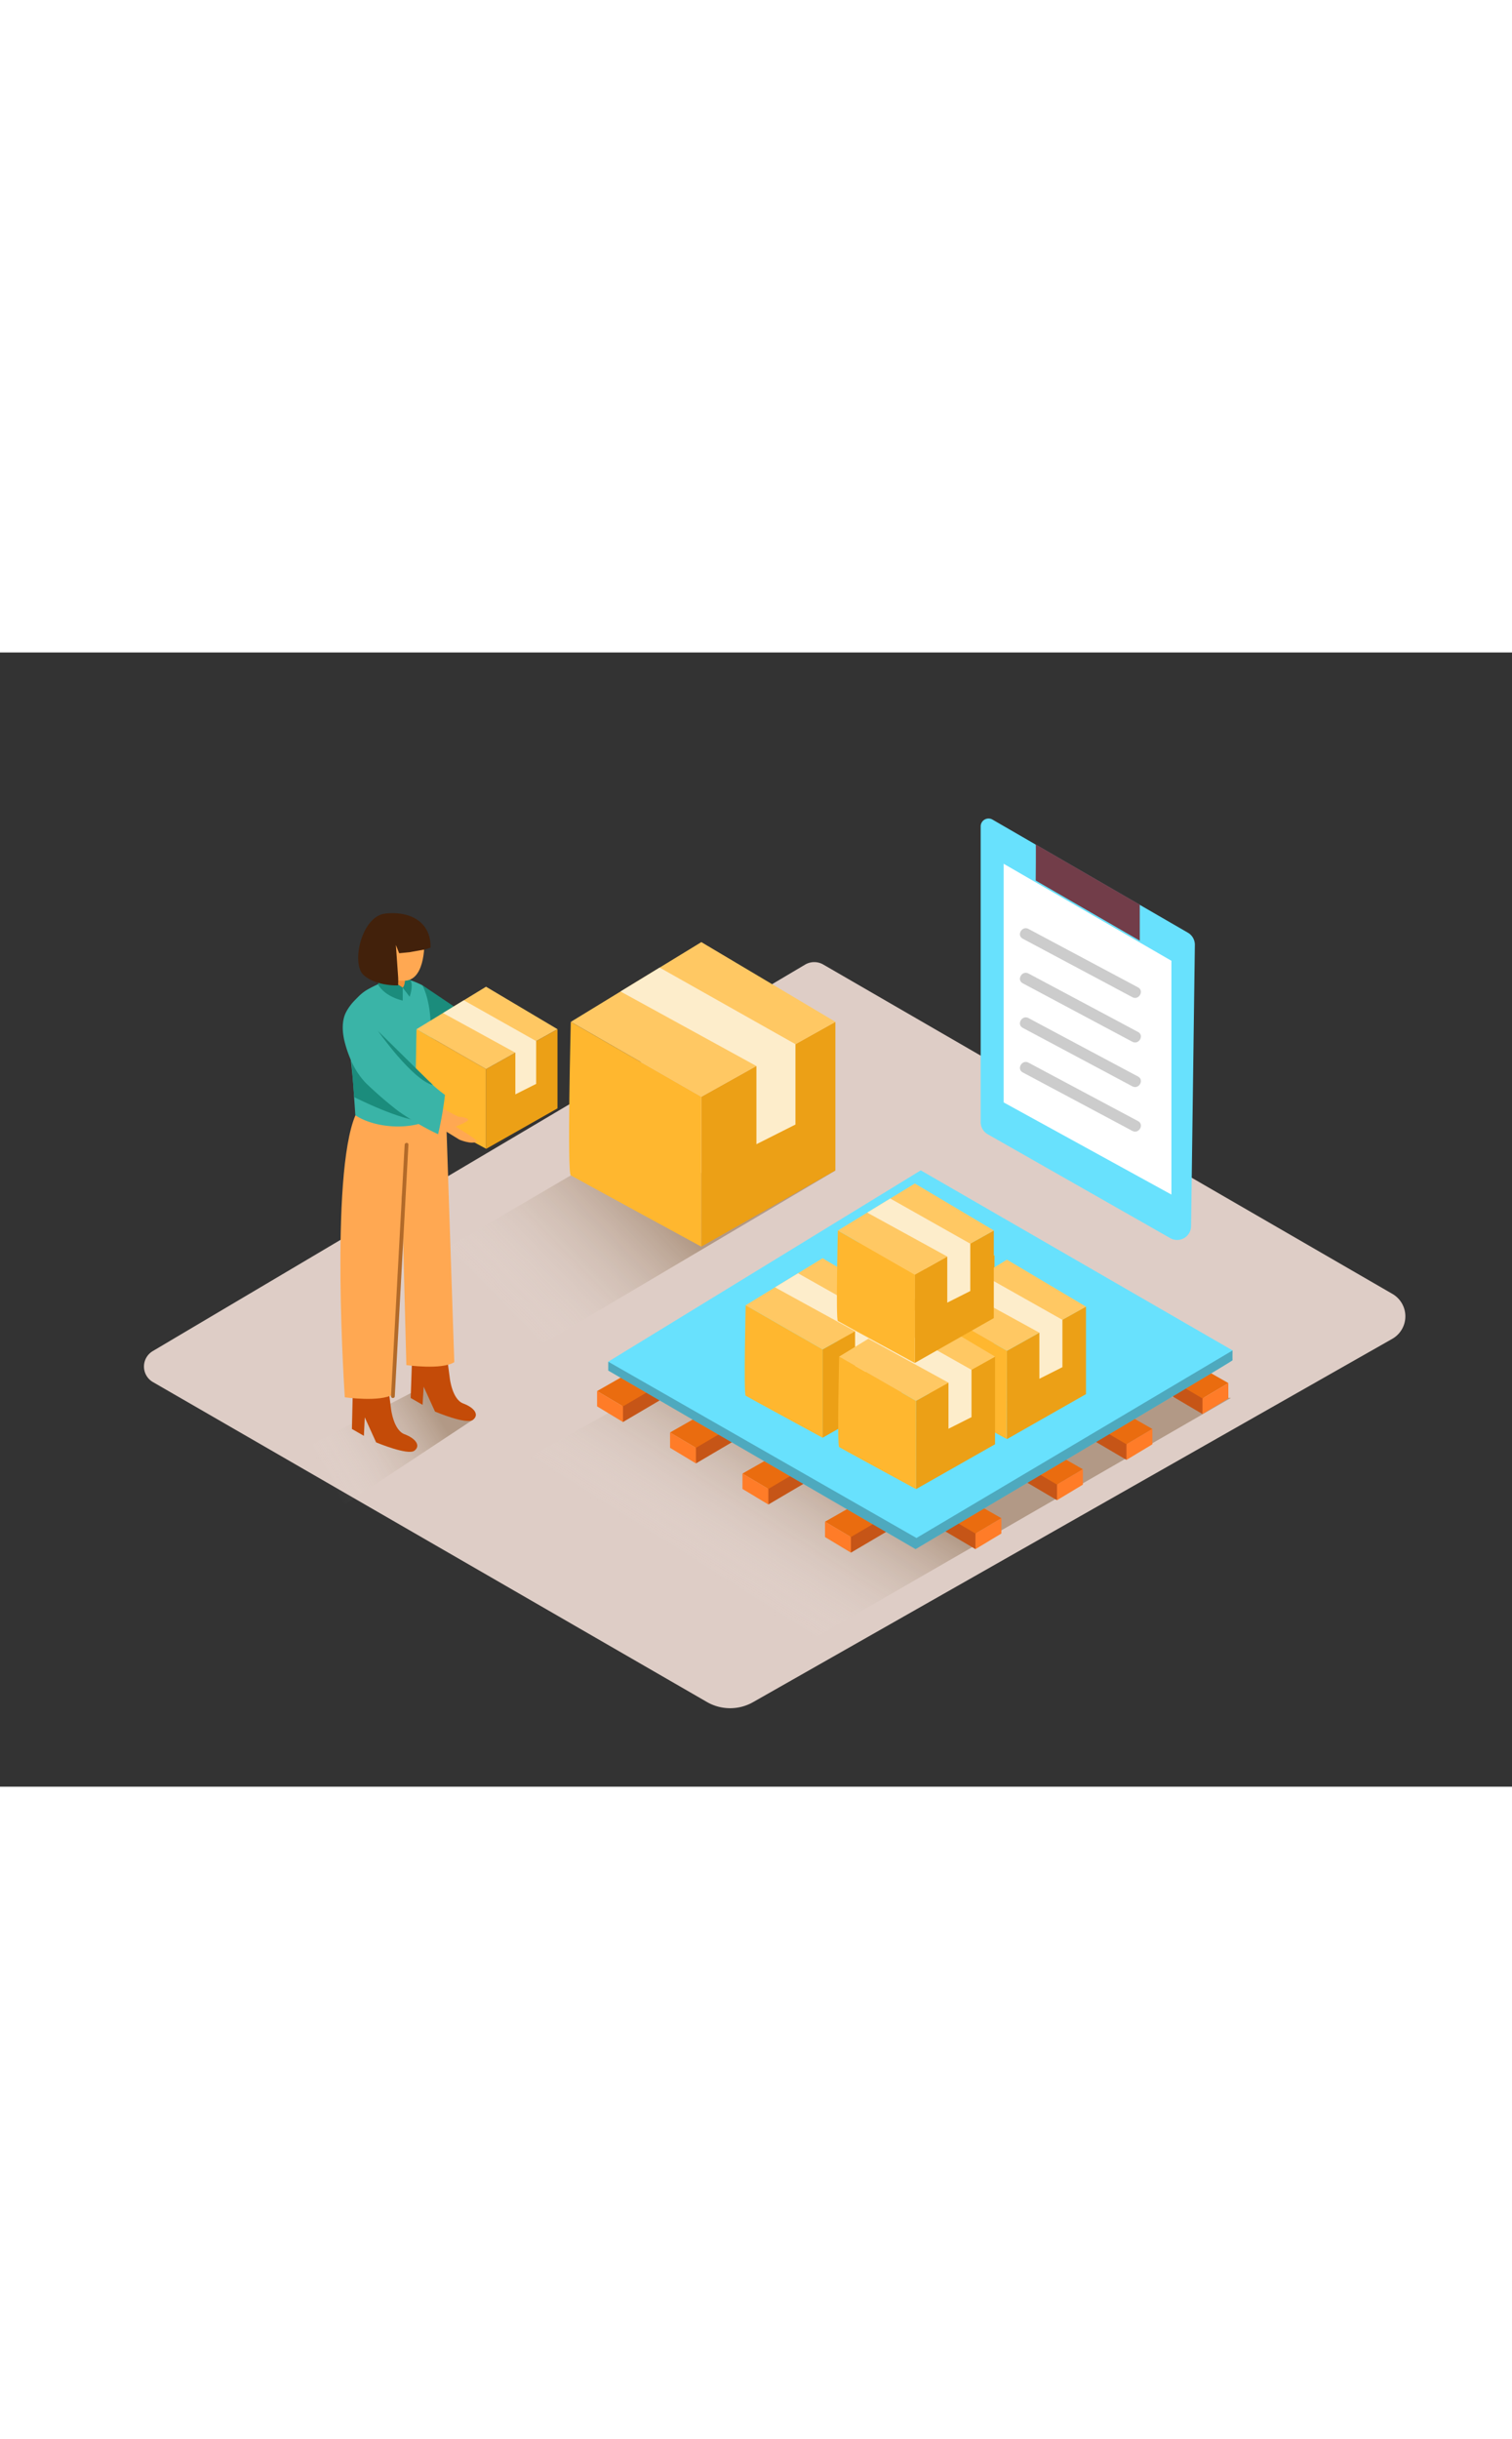 <svg id="Layer_1" data-name="Layer 1" xmlns="http://www.w3.org/2000/svg" xmlns:xlink="http://www.w3.org/1999/xlink" viewBox="0 0 400 300" data-imageid="logistics-isometric" imageName="Logistics" class="illustrations_image" style="width: 186px;"><rect x="0" y="0" width="400" height="300" fill="#333333" stroke="none"/><defs><linearGradient id="linear-gradient" x1="132.13" y1="173.07" x2="167.22" y2="138.76" gradientUnits="userSpaceOnUse"><stop offset="0" stop-color="#fff" stop-opacity="0"/><stop offset="0.99" stop-color="#552d00"/></linearGradient><linearGradient id="linear-gradient-2" x1="196.89" y1="249.7" x2="220.5" y2="212.39" xlink:href="#linear-gradient"/><linearGradient id="linear-gradient-3" x1="86.13" y1="217.49" x2="115.18" y2="200.23" xlink:href="#linear-gradient"/></defs><title>61-70</title><path d="M40.49,193l146.56,84.62a12.28,12.28,0,0,0,12.21,0l169.09-96.09a6.85,6.85,0,0,0,0-11.88L217.81,82.55a4.75,4.75,0,0,0-4.8,0L40.44,184.77A4.75,4.75,0,0,0,40.49,193Z" fill="#decdc6"/><polyline points="221.02 137.02 96.95 210.41 62.6 190.18 151.02 138.3" opacity="0.32" fill="url(#linear-gradient)"/><polyline points="325.66 197.16 196.42 271.7 116.39 225.98 172.45 194.76" opacity="0.32" fill="url(#linear-gradient-2)"/><polyline points="203.27 225.37 214.05 219.02 211.09 215.85 202.78 221.28" fill="#c65517"/><polyline points="196.42 217.18 208.97 210.03 213.51 215.21 203.27 221.24" fill="#ea6c0f"/><polygon points="203.27 221.24 196.42 217.18 196.42 221.24 203.27 225.37 203.27 221.24" fill="#ff7c28"/><polyline points="184.11 214.5 194.89 208.15 191.94 204.98 183.63 210.41" fill="#c65517"/><polyline points="177.26 206.31 189.81 199.16 194.35 204.34 184.11 210.37" fill="#ea6c0f"/><polygon points="184.11 210.37 177.26 206.31 177.26 210.37 184.11 214.5 184.11 210.37" fill="#ff7c28"/><polyline points="164.81 203.55 175.59 197.2 172.63 194.02 164.32 199.45" fill="#c65517"/><polyline points="157.96 195.36 170.51 188.2 175.05 193.39 164.81 199.41" fill="#ea6c0f"/><polygon points="164.81 199.41 157.96 195.36 157.96 199.41 164.81 203.55 164.81 199.41" fill="#ff7c28"/><polyline points="225.11 238.1 235.89 231.75 232.93 228.57 224.62 234.01" fill="#c65517"/><polyline points="218.26 229.91 230.81 222.75 235.35 227.94 225.11 233.97" fill="#ea6c0f"/><polygon points="225.11 233.97 218.26 229.91 218.26 233.97 225.11 238.1 225.11 233.97" fill="#ff7c28"/><polyline points="279.63 224.23 268.85 217.88 271.8 214.71 280.11 220.14" fill="#c65517"/><polyline points="286.48 216.04 273.93 208.89 269.39 214.07 279.63 220.1" fill="#ea6c0f"/><polygon points="279.63 220.1 286.48 216.04 286.48 220.1 279.63 224.23 279.63 220.1" fill="#ff7c28"/><polyline points="298.01 213.57 287.23 207.22 290.18 204.05 298.49 209.48" fill="#c65517"/><polyline points="304.86 205.38 292.31 198.23 287.77 203.41 298.01 209.44" fill="#ea6c0f"/><polygon points="298.01 209.44 304.86 205.38 304.86 209.44 298.01 213.57 298.01 209.44" fill="#ff7c28"/><polyline points="318.12 201.44 307.34 195.09 310.29 191.91 318.6 197.34" fill="#c65517"/><polyline points="324.96 193.25 312.41 186.09 307.88 191.28 318.12 197.31" fill="#ea6c0f"/><polygon points="318.12 197.31 324.96 193.25 324.96 197.31 318.12 201.44 318.12 197.31" fill="#ff7c28"/><polyline points="258.06 237.17 247.28 230.82 250.23 227.65 258.54 233.08" fill="#c65517"/><polyline points="264.91 228.98 252.35 221.83 247.82 227.01 258.06 233.04" fill="#ea6c0f"/><polygon points="258.06 233.04 264.91 228.98 264.91 233.04 258.06 237.17 258.06 233.04" fill="#ff7c28"/><path d="M160.91,187.59v2.35l81.31,47.23s83.9-49.69,83.85-49.95,0-2.61,0-2.61" fill="#68e1fd" class="target-color"/><path d="M160.91,187.59v2.35l81.31,47.23s83.9-49.69,83.85-49.95,0-2.61,0-2.61" opacity="0.25"/><polygon points="242.45 234.22 326.08 184.61 243.59 136.98 160.91 187.59 242.45 234.22" fill="#68e1fd" class="target-color"/><path d="M242.18,194.47V171.11l20.91-11.68V182.6Z" fill="#eca016"/><path d="M242.18,171.11l-20.35-11.68s-.57,23.55,0,23.93,20.35,11.12,20.35,11.12Z" fill="#ffb72f"/><polygon points="221.83 159.43 242.18 146.99 263.09 159.43 242.18 171.11 221.83 159.43" fill="#ffc863"/><polygon points="229.58 154.69 250.76 166.31 250.76 178.5 256.85 175.43 256.85 162.91 235.67 150.97 229.58 154.69" fill="#fdedcb"/><path d="M217.62,207.7V184.34l20.91-11.68v23.17Z" fill="#eca016"/><path d="M217.62,184.34l-20.35-11.68s-.57,23.55,0,23.93,20.35,11.12,20.35,11.12Z" fill="#ffb72f"/><polygon points="197.27 172.66 217.62 160.22 238.53 172.66 217.62 184.34 197.27 172.66" fill="#ffc863"/><polygon points="205.02 167.92 226.21 179.54 226.21 191.73 232.29 188.66 232.29 176.14 211.12 164.2 205.02 167.92" fill="#fdedcb"/><path d="M266.39,208.07V184.71L287.3,173v23.17Z" fill="#eca016"/><path d="M266.39,184.71,246,173s-.57,23.55,0,23.93,20.35,11.12,20.35,11.12Z" fill="#ffb72f"/><polygon points="246.04 173.03 266.39 160.6 287.3 173.03 266.39 184.71 246.04 173.03" fill="#ffc863"/><polygon points="253.79 168.3 274.97 179.92 274.97 192.11 281.06 189.04 281.06 176.52 259.88 164.57 253.79 168.3" fill="#fdedcb"/><path d="M242.33,221.3V197.94l20.91-11.68v23.17Z" fill="#eca016"/><path d="M242.33,197.94,222,186.25s-.57,23.55,0,23.93,20.35,11.12,20.35,11.12Z" fill="#ffb72f"/><polygon points="221.99 186.25 242.33 173.82 263.25 186.25 242.33 197.94 221.99 186.25" fill="#ffc863"/><polygon points="229.74 181.52 250.92 193.14 250.92 205.33 257.01 202.26 257.01 189.74 235.83 177.79 229.74 181.52" fill="#fdedcb"/><path d="M242,187.93V164.57l20.91-11.68v23.17Z" fill="#eca016"/><path d="M242,164.57l-20.35-11.68s-.57,23.55,0,23.93S242,187.93,242,187.93Z" fill="#ffb72f"/><polygon points="221.67 152.89 242.02 140.46 262.93 152.89 242.02 164.57 221.67 152.89" fill="#ffc863"/><polygon points="229.42 148.16 250.6 159.78 250.6 171.97 256.69 168.9 256.69 156.38 235.52 144.43 229.42 148.16" fill="#fdedcb"/><path d="M185.54,157.16V117.52L221,97.7V137Z" fill="#eca016"/><path d="M185.54,117.52,151,97.7s-1,40,0,40.6,34.52,18.86,34.52,18.86Z" fill="#ffb72f"/><polygon points="151.02 97.7 185.54 76.61 221.02 97.7 185.54 117.52 151.02 97.7" fill="#ffc863"/><polygon points="164.16 89.67 200.11 109.39 200.11 130.07 210.44 124.86 210.44 103.61 174.51 83.35 164.16 89.67" fill="#fdedcb"/><polyline points="111.79 88.05 123.63 96.01 117.2 102.44 110.19 102.44" fill="#1b8c7c"/><path d="M88.07,227.43l37.06-24.5L112,194.18,70.54,215.65C74.62,222.33,81.51,223,88.07,227.43Z" opacity="0.32" fill="url(#linear-gradient-3)"/><path d="M103.45,200.09s.64,5.59,3.55,6.68,4.39,3,2.65,4.35-10.15-2.19-10.15-2.19l-3-6.62-.23,4.89-3.17-1.82.41-17.68,8.68,2.35Z" fill="#c44b08"/><path d="M119,192s.63,5.55,3.52,6.63,4.36,2.93,2.63,4.32-10.07-2.17-10.07-2.17l-3-6.57L111.8,199l-3.15-1.81.57-16.66,8.45,1.44Z" fill="#c44b08"/><path d="M107.27,123.74,104,196.23c-3.39,2.12-12.78.78-12.78.78s-4-58.72,2.81-74.6" fill="#ffa852"/><path d="M105.67,117.91l1.83,70.58s9.32,1.34,12.68-.77l-2.43-72.88" fill="#ffa852"/><path d="M94,122.4c4.35,2.91,11.83,3.82,17.39,2.13a16.23,16.23,0,0,0,3.12-2.66c-.23-5.5-.51-11-.48-16.52s.23-12.13-2.26-17.31a23.57,23.57,0,0,0-4.91-1.86c-2.58-.66-7.93,1.93-10.11,3.26A12.39,12.39,0,0,0,91.35,98a163.39,163.39,0,0,1,2.33,19.6C93.78,119.18,93.91,120.79,94,122.4Z" fill="#3ab4a7"/><path d="M107.73,84.67s-.08,3.8-1.58,4.38-5.21-1.37-5.25-2.45,2.54-3.38,2.54-3.38" fill="#f49138"/><path d="M100,87.79l.64-3.06,5.9,3.91v3.43S101.92,91.17,100,87.79Z" fill="#1b8c7c"/><path d="M106.53,88.65l1.84,2.41s1-2.7.3-4.24-1.56-1.76-1.56-1.76S107.44,87.74,106.53,88.65Z" fill="#1b8c7c"/><path d="M112.25,75.92s.58,10.53-5.06,10.9-5.12-4.1-5.12-4.1-1.45-9.57,3.67-10.3S112.25,75.92,112.25,75.92Z" fill="#ffa852"/><path d="M108.37,79.28l-2.77.27-.87-2.19.58,8.21a16.68,16.68,0,0,1,0,2.49s-5.77.27-9.11-2.73-.63-15.52,5.7-16.26,12.15,2,12,9l-1.37.46Z" fill="#42210b"/><path d="M128.58,131.31V110.2l18.9-10.55v20.94Z" fill="#eca016"/><path d="M128.58,110.2,110.19,99.64s-.51,21.28,0,21.62,18.39,10,18.39,10Z" fill="#ffb72f"/><polygon points="110.19 99.64 128.58 88.41 147.48 99.64 128.58 110.2 110.19 99.64" fill="#ffc863"/><polygon points="117.2 95.37 136.34 105.86 136.34 116.88 141.84 114.11 141.84 102.79 122.7 92 117.2 95.37" fill="#fdedcb"/><path d="M112.27,123.16l9.26,5.7s3.28,1.39,4.61.48c.43-.29-5.57-3.93-5.57-3.93s3.28-1.3,3.28-1.79-1.87-.84-2.32-.78-7.12-3.78-7.12-3.78Z" fill="#ffa852"/><path d="M93,108.2l.68,9.4s12.91,6.56,18.59,6.33S93,108.2,93,108.2Z" fill="#1b8c7c"/><path d="M114.54,114.44a6.85,6.85,0,0,1-.59-.67,28.07,28.07,0,0,1-7.76-6.07c-2.17-2.33-4.86-5.32-5.77-8.4a.67.67,0,0,1,0-.12,14.68,14.68,0,0,1-1.54-8.78,1.77,1.77,0,0,0-1.07-.55c-2.54.1-5.21,3.19-6.3,5.37s-1,5-.38,7.58A31,31,0,0,0,93,108.2a20.18,20.18,0,0,0,3.78,5.68,101.67,101.67,0,0,0,8.75,7.55,73.85,73.85,0,0,0,10.37,6,92.48,92.48,0,0,0,1.82-10.41A36.14,36.14,0,0,1,114.54,114.44Z" fill="#3ab4a7"/><path d="M100,100.11s9.07,12.94,14.55,14.33Z" fill="#1b8c7c"/><path d="M107.05,130.19l-3.61,66.53c0,.64,1,.64,1,0l3.61-66.53C108.09,129.55,107.09,129.55,107.05,130.19Z" fill="#b26a29"/><path d="M316.1,77.34l-1,74.41a3.69,3.69,0,0,1-5.51,3.16L261.3,127.43a3.69,3.69,0,0,1-1.86-3.21V46a2.08,2.08,0,0,1,3.12-1.8l51.7,29.92A3.69,3.69,0,0,1,316.1,77.34Z" fill="#68e1fd" class="target-color"/><path d="M274,50.77c.09.05,0,9.56,0,9.56l27.52,15.9V66.7Z" fill="#723d49"/><polygon points="265.52 55.89 309.9 81.55 309.9 143.39 265.52 119.01 265.52 55.89" fill="#fff"/><line x1="271.33" y1="74.41" x2="300.3" y2="89.88" fill="#fff"/><path d="M270.57,75.71l29,15.47c1.7.91,3.22-1.68,1.51-2.59l-29-15.47c-1.7-.91-3.22,1.68-1.51,2.59Z" fill="#ccc"/><line x1="271.33" y1="86.2" x2="300.3" y2="101.67" fill="#fff"/><path d="M270.57,87.5l29,15.47c1.7.91,3.22-1.68,1.51-2.59l-29-15.47c-1.7-.91-3.22,1.68-1.51,2.59Z" fill="#ccc"/><line x1="271.33" y1="98" x2="300.3" y2="113.47" fill="#fff"/><path d="M270.57,99.29l29,15.47c1.7.91,3.22-1.68,1.51-2.59l-29-15.47c-1.7-.91-3.22,1.68-1.51,2.59Z" fill="#ccc"/><line x1="271.33" y1="109.79" x2="300.3" y2="125.26" fill="#fff"/><path d="M270.57,111.08l29,15.47c1.7.91,3.22-1.68,1.51-2.59l-29-15.47c-1.7-.91-3.22,1.68-1.51,2.59Z" fill="#ccc"/></svg>